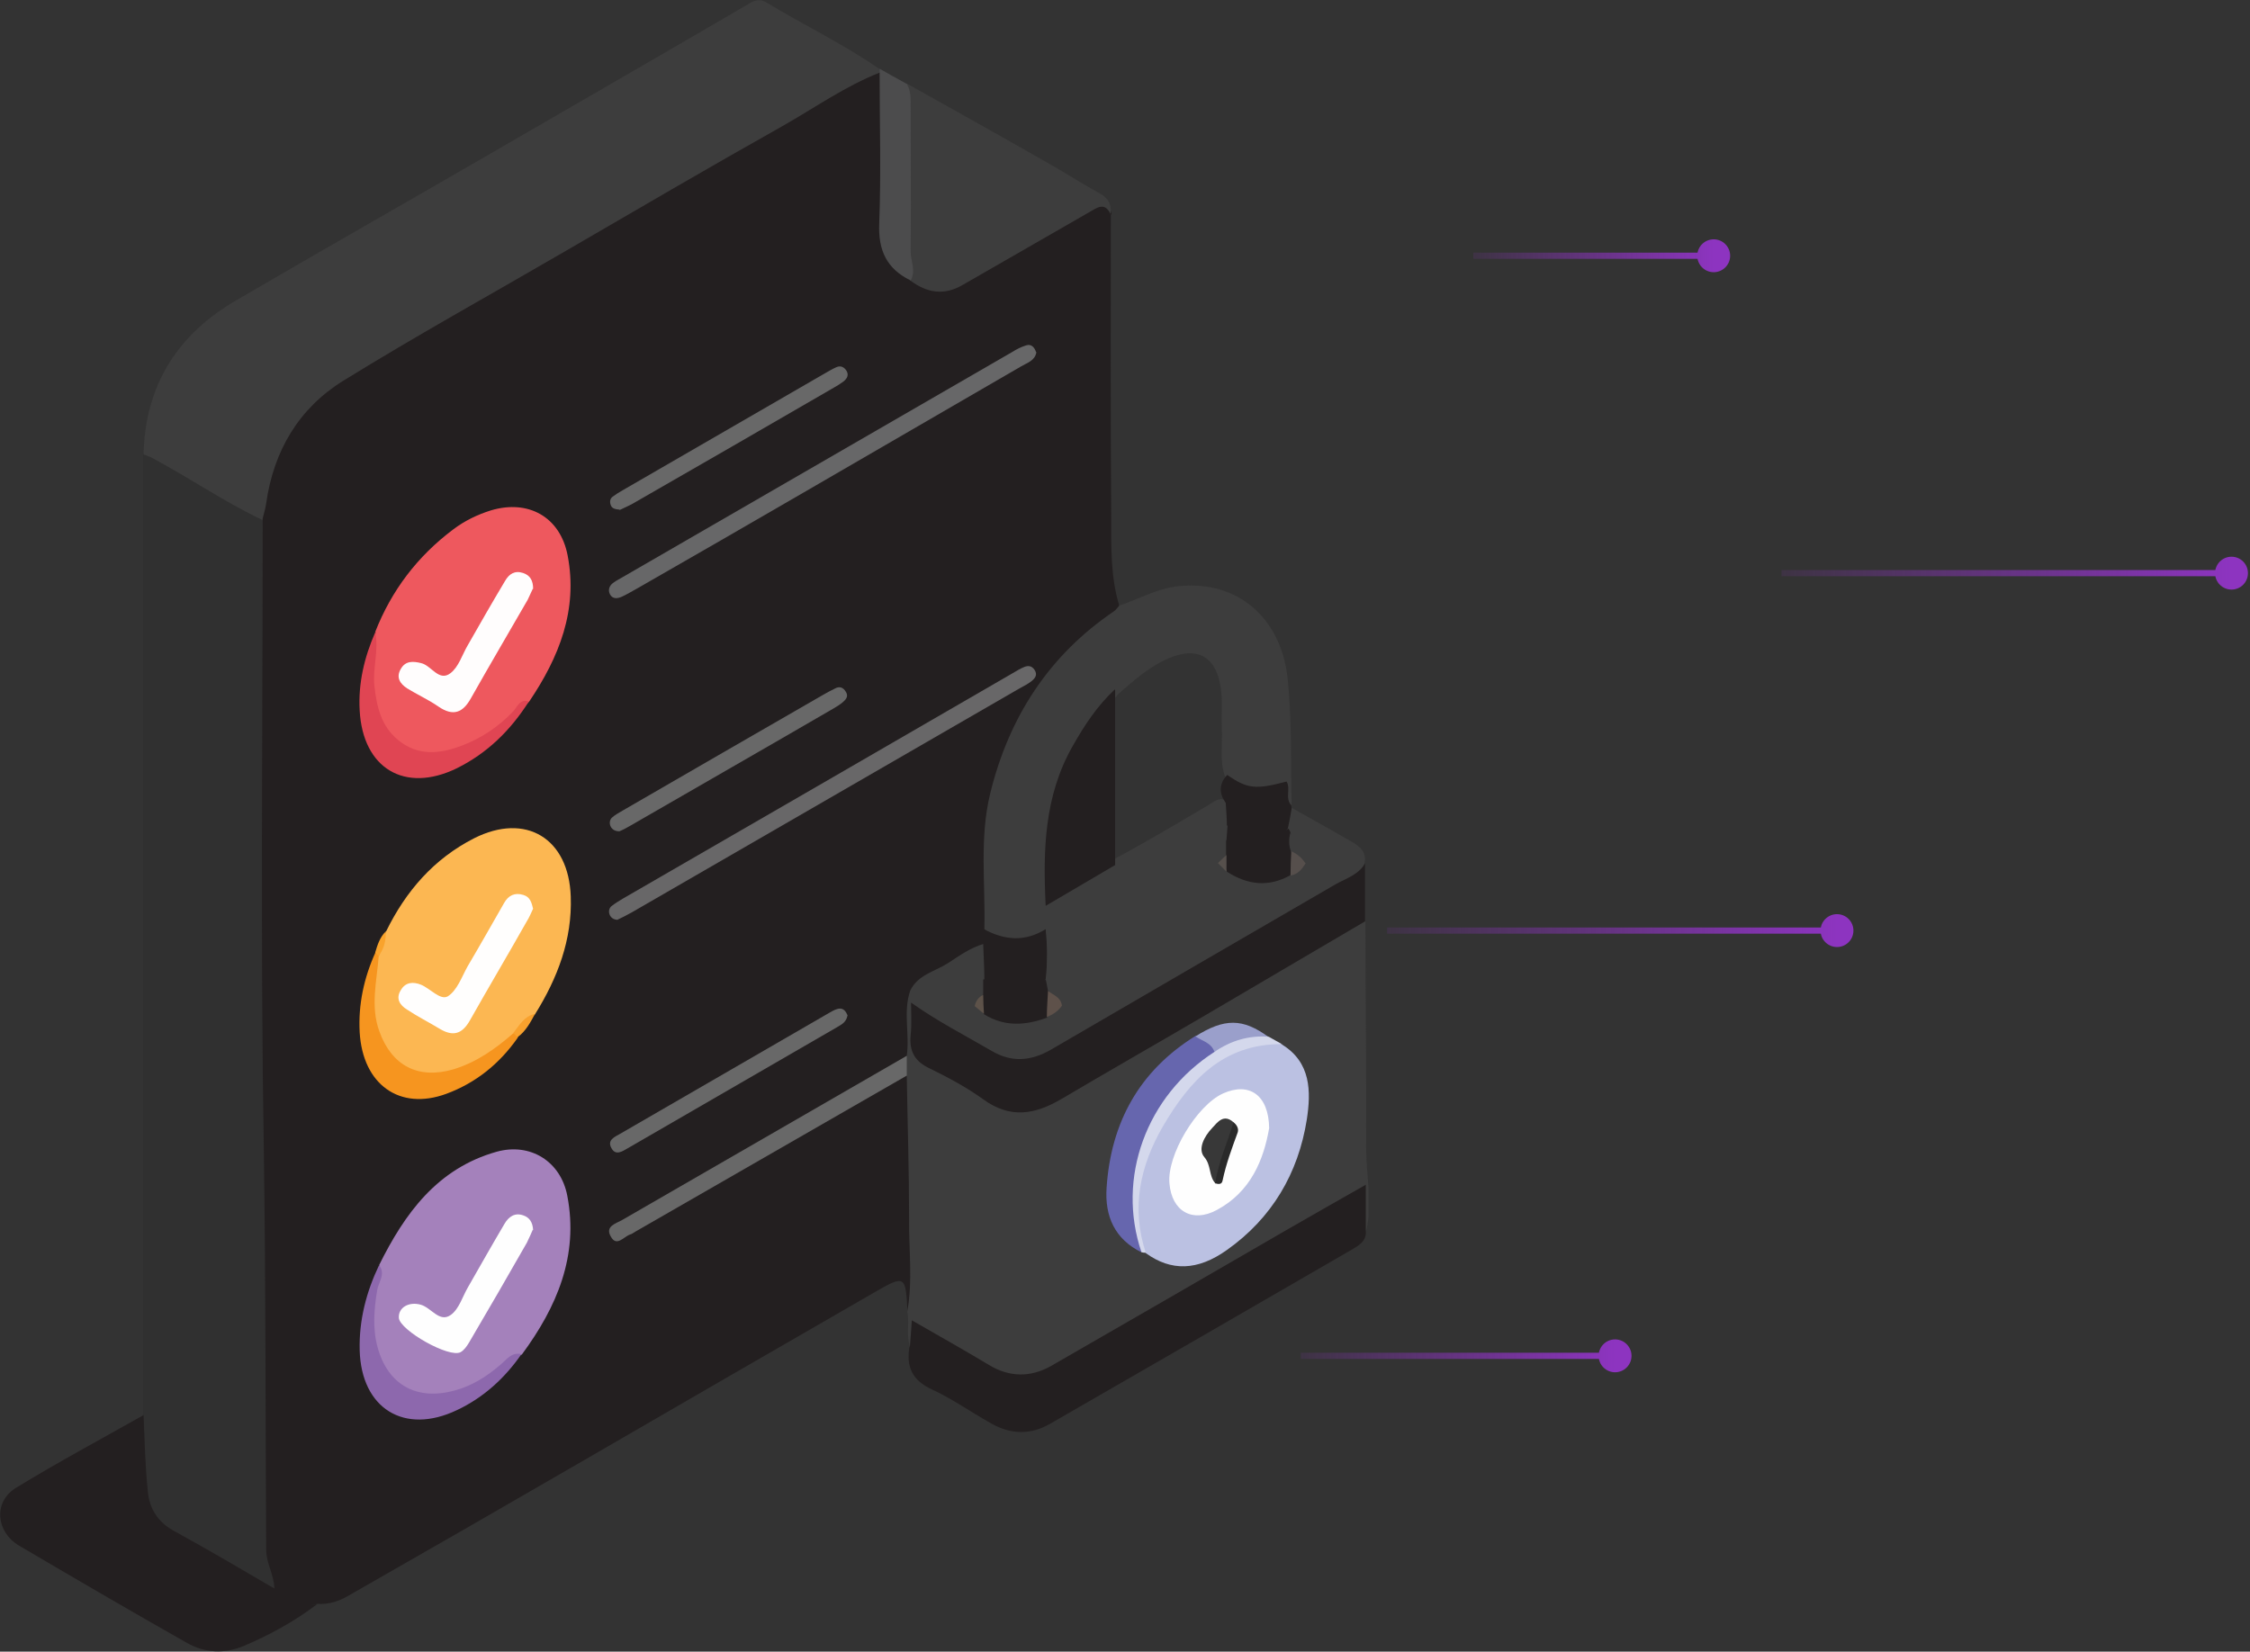<svg width="365" height="268" viewBox="0 0 365 268" fill="none" xmlns="http://www.w3.org/2000/svg">
<rect x="0" y="0" width="365" height="268" fill="#333333" stroke="none"/>
<g clip-path="url(#clip0_121_28)">
<path d="M180.204 34.855C180.204 51.179 180.141 67.567 180.267 83.891C180.267 88.618 180.141 93.472 181.526 98.136C181.652 99.397 180.645 99.901 179.889 100.531C169.126 108.851 162.517 119.629 160.692 133.18C159.936 138.979 160.566 144.778 160.44 150.576C160.44 151.396 160.377 152.215 159.999 152.971C157.419 155.366 154.083 156.564 151.25 158.518C150.054 159.337 148.732 159.905 148.229 161.417C147.536 164.506 148.355 167.657 147.725 170.746C146.718 172.952 144.515 173.582 142.627 174.653C129.157 182.469 115.624 190.222 102.155 198.1C101.462 198.478 100.581 198.73 100.329 200.117C102.28 199.487 103.791 198.415 105.365 197.533C118.079 190.222 130.731 182.847 143.508 175.599C144.767 174.905 146.341 172.826 147.851 175.536C147.977 175.977 148.04 176.355 148.04 176.796C147.788 187.448 149.11 198.1 148.732 208.815C148.732 210.265 149.11 212.03 147.222 212.849C146.907 206.924 146.844 206.798 141.746 209.761C125.758 218.963 109.771 228.228 93.783 237.493C81.383 244.679 68.984 251.801 56.521 258.923C55.01 259.806 53.311 260.373 51.485 260.247C47.961 261.192 46.198 260.499 43.869 257.222C42.736 254.889 42.359 252.494 42.359 249.91C42.359 196.02 41.352 142.13 41.729 88.24C41.729 87.295 41.729 86.35 41.792 85.467C42.736 76.895 45.632 69.269 52.178 63.344C55.388 60.444 59.227 58.554 62.941 56.411C87.992 41.914 113.044 27.417 138.158 12.983C139.669 12.101 141.242 10.021 143.319 12.164C144.138 15.694 143.634 19.223 143.697 22.753C143.76 27.102 143.886 31.514 143.697 35.863C143.508 39.519 144.515 42.418 147.662 44.435C150.621 46.83 153.642 47.019 156.915 45.065C163.461 41.221 170.07 37.439 176.679 33.657C178.316 32.712 179.889 31.892 180.33 34.792L180.204 34.855Z" fill="#231F20"/>
<path d="M42.612 84.396C42.612 118.621 42.234 152.845 42.801 187.007C43.115 208.5 43.053 229.93 43.178 251.423C43.178 253.692 44.5 255.583 44.5 257.789C42.99 258.293 41.857 257.411 40.724 256.781C36.318 254.196 31.912 251.675 27.506 249.028C25.554 247.83 23.981 246.192 23.603 243.986C22.848 239.826 22.281 235.54 22.47 231.254C22.47 230.623 22.785 230.056 23.226 229.552C23.226 177.553 23.226 125.617 23.226 73.618C23.792 73.051 24.358 73.24 24.925 73.492C30.527 76.58 36.003 79.858 41.542 83.135C41.983 83.387 42.234 83.892 42.612 84.27V84.396Z" fill="#303030"/>
<path d="M42.613 84.396C36.507 81.496 30.905 77.652 24.926 74.437C24.422 74.122 23.793 73.933 23.289 73.744C23.541 62.462 28.828 54.205 38.458 48.658C52.243 40.59 66.153 32.712 79.938 24.707C93.848 16.639 107.759 8.635 121.669 0.504C122.739 -0.126 123.557 -0.126 124.501 0.504C130.544 4.16 136.901 7.185 142.692 11.219C142.881 11.345 142.944 11.471 142.881 11.597C142.818 11.723 142.755 11.786 142.692 11.786C137.09 13.992 132.118 17.522 126.893 20.484C115.123 27.102 103.478 33.909 91.771 40.717C79.749 47.713 67.538 54.457 55.705 61.768C48.466 66.243 44.375 73.177 43.179 81.686C43.053 82.631 42.739 83.513 42.55 84.396H42.613Z" fill="#3D3D3D"/>
<path d="M147.16 212.913C148.104 207.87 147.412 202.765 147.475 197.66C147.475 189.97 147.223 182.217 147.097 174.528C146.09 173.456 146.531 172.385 147.097 171.313C147.601 167.784 146.468 164.191 147.664 160.725C148.23 161.166 148.356 161.796 148.482 162.426C148.797 172.322 146.783 170.053 155.972 175.41C165.477 180.957 165.54 181.083 175.17 175.599C189.206 167.532 203.242 159.401 217.279 151.27C218.601 150.514 219.734 149.316 221.496 149.505C221.496 161.796 221.685 174.087 221.622 186.377C221.622 190.852 222.692 195.264 221.622 199.74C220.174 197.534 220.741 195.328 221.118 193.374C204.627 202.954 187.696 212.787 170.701 222.493C167.365 224.384 163.651 224.321 160.252 222.304C156.161 219.846 151.881 217.703 148.104 215.056C148.734 216.19 148.797 217.451 147.664 218.585C146.971 216.757 147.538 214.867 147.223 212.976L147.16 212.913Z" fill="#3D3D3D"/>
<path d="M147.79 162.679C147.79 162.048 147.664 161.355 147.664 160.725C148.923 158.141 151.692 157.636 153.832 156.25C155.658 155.052 157.42 153.792 159.56 153.161C160.882 154.548 160.379 156.313 160.316 157.888C160.316 158.204 160.19 158.456 160.064 158.771C159.371 160.031 157.924 161.103 158.868 162.805C159.246 163.372 159.812 163.75 160.441 164.002C163.211 165.263 166.106 165.137 168.939 164.443C170.009 164.065 171.016 163.561 171.519 162.427C171.519 162.3 171.645 162.174 171.582 162.111C168.75 158.519 169.631 154.107 168.939 150.01C168.75 149.064 168.687 148.056 169.002 147.11C171.142 144.463 174.415 143.392 177.121 141.564C178.254 140.808 179.45 140.24 180.583 139.484C185.808 136.711 190.843 133.685 195.878 130.723C196.886 130.156 197.83 129.084 199.214 130.093C199.781 131.164 199.655 132.299 199.718 133.433C199.718 134.189 199.655 135.009 199.403 135.765C198.9 136.963 197.326 137.845 198.144 139.484C198.459 140.051 198.963 140.492 199.529 140.871C202.55 142.446 205.572 142.888 208.782 141.312C209.663 140.871 210.355 140.366 210.859 139.547C211.677 137.152 209.034 136.585 208.53 134.883C208.467 134.568 208.404 134.316 208.404 134C208.593 132.929 208.593 131.857 209.474 131.038C212.81 132.929 216.146 134.757 219.482 136.711C220.678 137.404 221.685 138.349 221.37 139.988C220.993 141.375 220.237 142.32 218.979 143.014C203.054 152.216 187.066 161.355 171.142 170.62C167.491 172.763 163.966 173.078 160.253 170.935C156.854 168.982 153.392 167.028 149.993 165.011C148.986 164.38 148.168 163.624 147.727 162.553L147.79 162.679Z" fill="#3D3D3D"/>
<path d="M169.693 147.047C169.693 148.119 169.504 149.253 170.007 150.325C169.881 150.64 169.756 150.892 169.63 151.207C165.916 153.854 162.769 153.728 159.685 150.766C159.873 143.392 158.866 136.017 160.629 128.769C163.65 116.415 170.133 106.33 180.771 99.145C181.085 98.893 181.337 98.515 181.589 98.263C184.988 97.128 188.135 95.237 191.911 95.048C201.794 94.418 208.025 101.225 208.906 110.301C209.598 117.108 209.347 123.979 209.536 130.786C207.836 130.345 208.591 128.769 208.088 127.76C204.626 128.769 201.29 129.273 198.709 125.933C197.828 123.411 198.332 120.827 198.206 118.243C198.143 116.793 198.206 115.344 198.206 113.894C198.08 106.267 194.114 103.998 187.568 107.843C185.302 109.167 183.414 110.869 181.463 112.57C173.973 120.701 170.007 130.219 170.511 141.375C170.574 143.329 170.826 145.346 169.756 147.173L169.693 147.047Z" fill="#3D3D3D"/>
<path d="M23.288 229.615C23.477 233.712 23.54 237.872 23.981 241.969C24.232 244.742 25.554 246.948 28.198 248.398C33.737 251.423 39.15 254.638 44.563 257.789C46.64 259.239 48.717 260.689 51.424 260.31C47.773 263.084 43.745 265.29 39.59 267.055C36.443 268.378 33.233 268.252 30.275 266.55C21.148 261.382 12.084 256.087 3.084 250.793C-0.693 248.524 -1.071 243.734 2.517 241.465C9.315 237.305 16.364 233.523 23.288 229.615Z" fill="#231F20"/>
<path d="M147.603 218.522C147.729 217.199 147.792 215.875 147.918 214.236C152.198 216.695 156.352 219.027 160.443 221.485C163.779 223.502 167.178 223.502 170.451 221.674C183.292 214.299 196.132 206.862 208.972 199.425C213.001 197.092 217.029 194.823 221.561 192.239C221.561 195.076 221.561 197.408 221.561 199.74C221.687 201.442 220.428 202.072 219.295 202.765C202.993 212.219 186.691 221.611 170.388 231.002C167.178 232.893 163.842 232.767 160.632 230.876C157.485 229.111 154.464 226.968 151.191 225.456C147.981 224.006 146.974 221.737 147.54 218.522H147.603Z" fill="#231F20"/>
<path d="M147.79 162.679C151.944 165.641 156.476 167.973 160.819 170.494C164.092 172.448 167.239 172.196 170.512 170.305C185.87 161.355 201.291 152.405 216.712 143.455C218.412 142.509 220.363 141.942 221.433 140.114C221.433 143.266 221.433 146.354 221.433 149.506C212.747 154.611 204.061 159.716 195.375 164.822C187.633 169.36 179.891 173.772 172.212 178.31C167.932 180.831 163.903 181.587 159.497 178.373C156.791 176.419 153.832 174.843 150.874 173.394C148.419 172.259 147.475 170.62 147.727 167.973C147.916 166.208 147.79 164.444 147.79 162.679Z" fill="#231F20"/>
<path d="M180.204 34.856C179.26 32.65 177.938 33.721 176.617 34.477C169.819 38.385 163.021 42.293 156.223 46.201C153.139 48.029 150.369 47.525 147.663 45.508C147.159 44.121 146.719 42.797 146.719 41.285C146.719 32.65 146.719 24.015 146.719 15.38C146.719 14.749 146.719 14.119 147.096 13.552C154.964 17.964 162.769 22.313 170.574 26.788C173.155 28.238 175.735 29.939 178.316 31.326C179.827 32.145 180.393 33.217 180.141 34.856H180.204Z" fill="#3D3D3D"/>
<path d="M147.099 13.614C147.791 14.749 147.728 16.009 147.728 17.207C147.728 25.086 147.791 32.964 147.728 40.78C147.728 42.356 148.61 43.931 147.728 45.507C143.826 43.616 142.441 40.591 142.63 36.242C142.945 28.048 142.693 19.917 142.693 11.723C142.693 11.534 142.693 11.345 142.693 11.156C144.141 11.976 145.588 12.795 147.099 13.614Z" fill="#4C4C4D"/>
<path d="M199.09 125.743C202.363 128.012 203.685 128.138 208.72 126.815C209.413 128.012 208.406 129.525 209.476 130.659C209.476 130.849 209.539 130.975 209.539 131.164C209.35 132.235 209.161 133.37 208.909 134.441C205.888 137.971 201.356 137.656 199.027 133.874C199.027 132.676 198.901 131.479 198.838 130.281C197.768 128.769 197.705 127.256 199.027 125.806L199.09 125.743Z" fill="#231F20"/>
<path d="M61.497 205.286C65.651 196.903 70.938 189.591 80.569 186.881C86.045 185.368 90.954 188.457 92.024 194.003C93.912 203.773 90.325 212.093 84.66 219.782C83.527 220.161 82.835 221.169 82.016 221.862C79.058 224.447 75.848 226.463 71.82 226.716C64.896 227.157 60.679 223.312 59.986 216.316C59.608 212.471 60.993 208.941 61.56 205.286H61.497Z" fill="#A481BB"/>
<path d="M60.864 102.548C63.508 95.804 67.725 90.257 73.516 85.908C75.341 84.522 77.418 83.513 79.621 82.82C85.727 80.992 90.888 83.891 92.084 90.131C93.783 98.955 90.699 106.645 85.852 113.83C82.894 116.54 80.25 119.629 76.411 121.331C67.599 125.238 60.423 120.826 59.983 111.183C59.857 108.221 60.612 105.447 60.927 102.548H60.864Z" fill="#EE585E"/>
<path d="M62.627 151.144C65.837 144.589 70.369 139.357 76.915 136.017C85.286 131.794 92.273 136.017 92.588 145.471C92.84 152.467 90.448 158.707 86.797 164.569C85.286 165.64 84.405 167.216 83.083 168.477C80.503 171.502 77.167 173.33 73.39 174.338C66.215 176.292 60.801 172.069 59.983 164.191C59.669 161.165 60.235 158.203 60.99 155.304C61.557 153.917 62.249 152.593 62.564 151.144H62.627Z" fill="#FCB752"/>
<path d="M100.267 149.253C99.511 149.253 99.071 148.875 98.882 148.371C98.693 147.866 98.819 147.299 99.26 146.984C99.826 146.543 100.455 146.165 101.085 145.786C122.171 133.622 143.257 121.394 164.28 109.23C164.909 108.851 165.538 108.473 166.168 108.221C166.797 107.969 167.364 108.032 167.804 108.662C168.371 109.482 167.93 110.049 167.301 110.553C166.734 110.994 166.105 111.31 165.413 111.688C144.453 123.789 123.43 135.954 102.47 148.056C101.651 148.497 100.833 148.938 100.141 149.253H100.267Z" fill="#686768"/>
<path d="M168.123 57.168C167.871 58.554 166.612 58.87 165.668 59.437C153.898 66.244 142.127 73.114 130.357 79.921C121.356 85.153 112.355 90.321 103.354 95.49C102.536 95.931 101.718 96.435 100.9 96.813C100.207 97.128 99.389 97.254 98.948 96.435C98.571 95.679 98.885 94.985 99.515 94.544C100.018 94.166 100.585 93.914 101.088 93.599C122.111 81.434 143.197 69.269 164.22 57.105C164.913 56.664 165.668 56.285 166.486 56.033C167.304 55.781 167.808 56.349 168.06 57.105L168.123 57.168Z" fill="#676768"/>
<path d="M147.1 171.313V174.528C132.434 182.974 117.705 191.42 103.039 199.866C102.788 199.992 102.536 200.244 102.221 200.307C101.151 200.685 100.018 202.387 99.074 200.622C98.13 198.983 99.892 198.542 100.899 197.975C116.32 189.088 131.679 180.201 147.1 171.313Z" fill="#686868"/>
<path d="M61.433 155.177C61.118 159.274 60.048 163.308 61.559 167.405C63.573 172.952 67.853 175.158 73.518 173.519C77.294 172.384 80.379 170.178 83.274 167.657C83.903 167.531 84.155 167.72 83.966 168.414C81.008 172.636 77.169 175.725 72.385 177.49C64.832 180.263 58.852 175.977 58.349 167.531C58.097 162.993 59.041 158.644 60.929 154.484C61.433 154.421 61.748 154.484 61.496 155.114L61.433 155.177Z" fill="#F6951F"/>
<path d="M61.496 205.286C62.629 206.736 61.37 208.059 61.181 209.383C60.678 212.471 60.426 215.56 61.244 218.585C62.944 224.825 67.727 227.346 73.896 225.582C76.665 224.825 78.994 223.312 81.134 221.485C82.141 220.665 82.96 219.342 84.596 219.72C81.89 223.628 78.428 226.779 74.148 228.796C65.587 232.893 58.601 228.544 58.349 219.09C58.223 214.236 59.419 209.635 61.496 205.286Z" fill="#8D68AD"/>
<path d="M60.865 102.549C61.494 105.511 60.424 108.411 60.739 111.31C61.116 114.65 61.809 117.802 64.578 120.071C67.788 122.718 71.313 122.34 74.838 121.016C78.048 119.819 80.88 117.928 83.272 115.407C83.902 114.713 84.342 113.327 85.79 113.831C82.832 118.495 79.055 122.214 74.083 124.672C65.648 128.769 58.85 124.672 58.347 115.281C58.095 110.869 59.102 106.646 60.865 102.612V102.549Z" fill="#E04553"/>
<path d="M100.518 82.695C99.763 82.632 99.259 82.505 99.071 81.938C98.882 81.434 98.945 80.867 99.448 80.552C99.952 80.173 100.455 79.858 101.022 79.543C111.974 73.177 122.989 66.874 133.941 60.508C134.507 60.193 135.011 59.878 135.578 59.626C136.207 59.311 136.773 59.437 137.214 60.004C137.781 60.76 137.466 61.391 136.836 61.895C136.333 62.273 135.829 62.588 135.263 62.903C124.374 69.206 113.485 75.509 102.595 81.749C101.903 82.127 101.148 82.442 100.518 82.758V82.695Z" fill="#686868"/>
<path d="M100.458 134.883C99.828 134.883 99.325 134.631 99.073 134.126C98.821 133.622 98.884 133.055 99.262 132.677C99.828 132.172 100.458 131.857 101.087 131.479C111.85 125.239 122.677 118.999 133.503 112.759C134.132 112.381 134.762 112.066 135.391 111.751C136.146 111.31 136.776 111.499 137.216 112.255C137.657 112.949 137.279 113.453 136.776 113.894C136.335 114.272 135.769 114.65 135.202 114.965C124.25 121.331 113.235 127.634 102.22 134C101.591 134.378 100.961 134.694 100.332 134.946L100.458 134.883Z" fill="#686868"/>
<path d="M137.466 164.821C137.277 165.83 136.585 166.208 135.829 166.649C124.5 173.204 113.17 179.759 101.84 186.314C100.959 186.818 99.889 187.575 99.197 186.314C98.441 184.991 99.7 184.486 100.581 183.982C111.911 177.427 123.241 170.872 134.57 164.317C135.766 163.624 136.899 163.056 137.529 164.884L137.466 164.821Z" fill="#686868"/>
<path d="M159.622 150.766C162.958 152.593 166.294 152.846 169.63 150.766C170.196 153.287 169.756 155.871 169.882 158.455C167.679 162.426 162.769 162.615 159.685 158.959C159.685 157.069 159.559 155.115 159.496 153.224C159.496 152.404 159.559 151.648 159.622 150.829V150.766Z" fill="#231F20"/>
<path d="M83.966 168.351C83.966 168.351 83.525 167.846 83.273 167.594C84.281 166.334 85.036 164.884 86.798 164.506C86.043 165.893 85.288 167.342 83.966 168.288V168.351Z" fill="#F8A12D"/>
<path d="M61.434 155.177C61.434 155.177 61.056 154.736 60.867 154.547C61.245 153.287 61.623 152.089 62.567 151.144C62.63 152.593 62.315 153.98 61.371 155.177H61.434Z" fill="#F9A32C"/>
<path d="M207.965 169.485C212.686 172.385 212.686 177.112 211.994 181.65C210.609 190.411 206.329 197.659 199.027 202.828C194.244 206.231 189.963 206.294 185.872 203.332C184.299 201.252 183.669 198.731 183.921 196.273C185.054 184.927 189.775 175.788 200.223 170.242C202.741 168.918 205.259 168.351 208.028 169.485H207.965Z" fill="#BBC1E2"/>
<path d="M185.179 203.206C180.836 201.063 179.2 197.344 179.514 192.743C180.207 182.154 184.801 173.771 193.928 168.099C195.754 168.099 197.138 168.729 197.264 170.809C194.243 174.023 190.718 176.797 188.452 180.767C185.557 185.747 183.92 190.915 183.92 196.714C183.92 199.046 185.683 200.874 185.179 203.206Z" fill="#6666AE"/>
<path d="M185.177 203.206C181.086 191.167 185.932 177.805 197.01 170.683C199.339 167.721 201.668 167.09 205.822 168.225C206.515 168.603 207.27 169.044 207.963 169.422C198.395 169.359 192.982 175.347 188.639 182.785C184.925 189.214 183.478 196.021 185.87 203.269C185.681 203.269 185.429 203.269 185.24 203.206H185.177Z" fill="#D4D8EC"/>
<path d="M205.822 168.224C202.612 167.972 199.654 168.855 197.01 170.683C196.506 169.17 194.996 168.918 193.926 168.161C198.647 165.199 201.605 165.199 205.822 168.287V168.224Z" fill="#9A9FCB"/>
<path d="M180.898 111.94C180.898 121.394 180.898 130.912 180.898 140.366C177.122 142.572 173.408 144.778 169.631 146.984C169.191 138.034 169.38 129.147 174.037 121.016C175.926 117.675 178.003 114.524 180.835 111.877L180.898 111.94Z" fill="#231F20"/>
<path d="M199.151 133.874C202.235 136.962 205.571 136.584 209.033 134.441C209.159 134.693 209.285 134.882 209.348 135.134C209.537 136.143 209.977 137.088 209.851 138.16C209.726 139.42 210.418 140.87 209.348 142.004C205.76 144.021 202.361 143.58 199.025 141.437C198.585 140.618 198.333 139.735 198.207 138.853C198.207 137.907 198.396 137.025 198.962 136.269C199.025 135.449 199.088 134.63 199.151 133.811V133.874Z" fill="#231F20"/>
<path d="M159.749 158.96C163.085 161.166 166.358 161.481 169.631 158.96C170.198 159.527 170.387 160.157 170.45 160.913C170.576 162.363 170.45 163.813 169.82 165.136C166.358 166.397 162.959 166.649 159.623 164.569C158.931 163.624 158.805 162.615 158.742 161.481C158.742 160.535 159.12 159.716 159.498 158.896H159.686L159.749 158.96Z" fill="#231F20"/>
<path d="M170.01 160.788C169.885 160.157 169.759 159.464 169.633 158.834C169.948 156.123 169.885 153.413 169.633 150.703C169.696 150.514 169.822 150.388 169.948 150.262C170.01 152.027 170.199 153.791 170.199 155.493C170.199 157.321 170.199 158.96 172.025 160.094C173.158 160.851 172.969 162.048 172.276 163.12C171.206 162.615 170.262 161.985 170.01 160.725V160.788Z" fill="#3D3D3D"/>
<path d="M209.413 138.097C209.035 137.151 209.098 136.143 209.287 135.197C210.483 136.647 212.938 137.466 211.805 140.114C210.42 140.114 209.853 139.231 209.413 138.097Z" fill="#3D3D3D"/>
<path d="M170.009 160.787C170.89 161.48 172.086 161.796 172.275 163.182C171.646 164.065 170.827 164.632 169.82 165.01C169.82 163.623 169.946 162.174 170.009 160.787Z" fill="#5E514A"/>
<path d="M209.411 138.097C210.418 138.538 211.173 139.168 211.802 140.114C211.173 141.059 210.544 141.878 209.348 142.068C209.348 140.744 209.411 139.42 209.474 138.097H209.411Z" fill="#564F4C"/>
<path d="M159.496 158.834C159.496 159.653 159.496 160.535 159.496 161.355C158.993 161.922 159.181 163.056 158.111 163.183C157.167 161.292 157.797 159.842 159.496 158.771V158.834Z" fill="#3D3D3D"/>
<path d="M198.9 136.27C198.9 137.089 198.9 137.908 198.9 138.728C198.585 139.295 198.459 140.051 197.515 140.051C196.634 138.349 197.074 137.026 198.837 136.27H198.9Z" fill="#3D3D3D"/>
<path d="M158.113 163.246C158.302 162.426 158.743 161.796 159.498 161.418C159.498 162.426 159.561 163.498 159.624 164.506C159.12 164.065 158.617 163.687 158.113 163.246Z" fill="#5D5249"/>
<path d="M197.578 140.051C198.019 139.61 198.459 139.169 198.963 138.728C198.963 139.61 198.963 140.555 198.963 141.438C198.522 140.997 198.019 140.492 197.578 140.051Z" fill="#56504C"/>
<path d="M86.421 199.55C86.169 200.117 85.854 200.874 85.477 201.63C82.392 207.051 79.245 212.471 76.098 217.829C75.721 218.459 75.28 219.089 74.713 219.404C72.888 220.413 64.894 215.875 64.705 213.858C64.579 212.156 66.342 211.148 68.293 211.715C69.993 212.219 71.314 214.677 73.14 213.354C74.462 212.408 75.028 210.391 75.909 208.879C77.861 205.475 79.812 202.008 81.826 198.605C82.518 197.407 83.525 196.714 84.91 197.218C85.854 197.533 86.421 198.29 86.484 199.613L86.421 199.55Z" fill="#FEFEFE"/>
<path d="M86.422 95.553C86.17 96.057 85.919 96.687 85.604 97.317C82.52 102.675 79.436 107.906 76.414 113.264C75.092 115.659 73.519 116.289 71.127 114.651C69.49 113.516 67.665 112.697 66.029 111.688C64.896 110.932 64.203 109.923 65.022 108.537C65.777 107.213 66.973 107.276 68.295 107.591C69.994 107.969 71.19 110.68 73.078 109.23C74.4 108.222 74.967 106.268 75.848 104.755C77.862 101.225 79.876 97.696 81.953 94.229C82.583 93.158 83.464 92.527 84.849 92.969C85.982 93.347 86.485 94.166 86.485 95.553H86.422Z" fill="#FFFDFD"/>
<path d="M86.486 147.425C86.171 148.119 85.856 148.875 85.416 149.568C82.394 154.926 79.247 160.22 76.226 165.578C74.967 167.784 73.519 168.225 71.379 166.964C69.617 165.893 67.729 164.948 66.029 163.813C64.896 163.12 64.141 162.048 65.022 160.662C65.777 159.338 67.036 159.275 68.295 159.779C69.806 160.409 71.442 162.363 72.638 161.67C74.149 160.725 74.904 158.519 75.848 156.817C77.862 153.413 79.814 149.947 81.765 146.543C82.457 145.282 83.527 144.778 84.912 145.219C85.982 145.535 86.234 146.417 86.486 147.488V147.425Z" fill="#FFFEFD"/>
<path d="M205.888 183.037C205.007 188.142 202.93 193.374 197.391 196.336C193.425 198.479 190.089 196.525 189.712 192.05C189.271 187.449 194.118 179.381 198.398 177.427C202.615 175.536 205.825 177.616 205.888 183.1V183.037Z" fill="#FEFEFE"/>
<path d="M197.139 191.987C196.069 190.789 196.509 189.087 195.376 187.764C194.243 186.44 195.376 184.36 196.635 183.037C197.516 182.091 198.523 180.641 200.16 182.154C199.908 185.684 198.523 188.835 197.202 192.05L197.139 191.987Z" fill="#383838"/>
<path d="M197.137 191.986C197.641 188.52 199.151 185.368 200.095 182.091C200.662 182.532 200.977 183.162 200.788 183.73C199.844 186.314 198.9 188.835 198.333 191.545C198.207 192.239 197.641 192.175 197.074 191.986H197.137Z" fill="#2A2A2A"/>
</g>
<path d="M275.333 41.5C275.333 42.973 276.527 44.167 278 44.167C279.473 44.167 280.667 42.973 280.667 41.5C280.667 40.027 279.473 38.833 278 38.833C276.527 38.833 275.333 40.027 275.333 41.5ZM239 41.5V42H278V41.5V41H239V41.5Z" fill="url(#paint0_linear_121_28)"/>
<path d="M359.333 93C359.333 94.473 360.527 95.667 362 95.667C363.473 95.667 364.667 94.473 364.667 93C364.667 91.527 363.473 90.333 362 90.333C360.527 90.333 359.333 91.527 359.333 93ZM289 93L289 93.5L362 93.5L362 93L362 92.5L289 92.5L289 93Z" fill="url(#paint1_linear_121_28)"/>
<path d="M295.333 151C295.333 152.473 296.527 153.667 298 153.667C299.473 153.667 300.667 152.473 300.667 151C300.667 149.527 299.473 148.333 298 148.333C296.527 148.333 295.333 149.527 295.333 151ZM225 151L225 151.5L298 151.5L298 151L298 150.5L225 150.5L225 151Z" fill="url(#paint2_linear_121_28)"/>
<path d="M259.333 220C259.333 221.473 260.527 222.667 262 222.667C263.473 222.667 264.667 221.473 264.667 220C264.667 218.527 263.473 217.333 262 217.333C260.527 217.333 259.333 218.527 259.333 220ZM211 220L211 220.5L262 220.5L262 220L262 219.5L211 219.5L211 220Z" fill="url(#paint3_linear_121_28)"/>
<defs>
<linearGradient id="paint0_linear_121_28" x1="239" y1="42" x2="278" y2="42" gradientUnits="userSpaceOnUse">
<stop stop-color="#8D34C0" stop-opacity="0.12"/>
<stop offset="1" stop-color="#8D34C0"/>
</linearGradient>
<linearGradient id="paint1_linear_121_28" x1="289" y1="93.5" x2="362" y2="93.5" gradientUnits="userSpaceOnUse">
<stop stop-color="#8D34C0" stop-opacity="0.12"/>
<stop offset="1" stop-color="#8D34C0"/>
</linearGradient>
<linearGradient id="paint2_linear_121_28" x1="225" y1="151.5" x2="298" y2="151.5" gradientUnits="userSpaceOnUse">
<stop stop-color="#8D34C0" stop-opacity="0.12"/>
<stop offset="1" stop-color="#8D34C0"/>
</linearGradient>
<linearGradient id="paint3_linear_121_28" x1="211" y1="220.5" x2="262" y2="220.5" gradientUnits="userSpaceOnUse">
<stop stop-color="#8D34C0" stop-opacity="0.12"/>
<stop offset="1" stop-color="#8D34C0"/>
</linearGradient>
<clipPath id="clip0_121_28">
<rect width="222" height="268" fill="white"/>
</clipPath>
</defs>
</svg>
